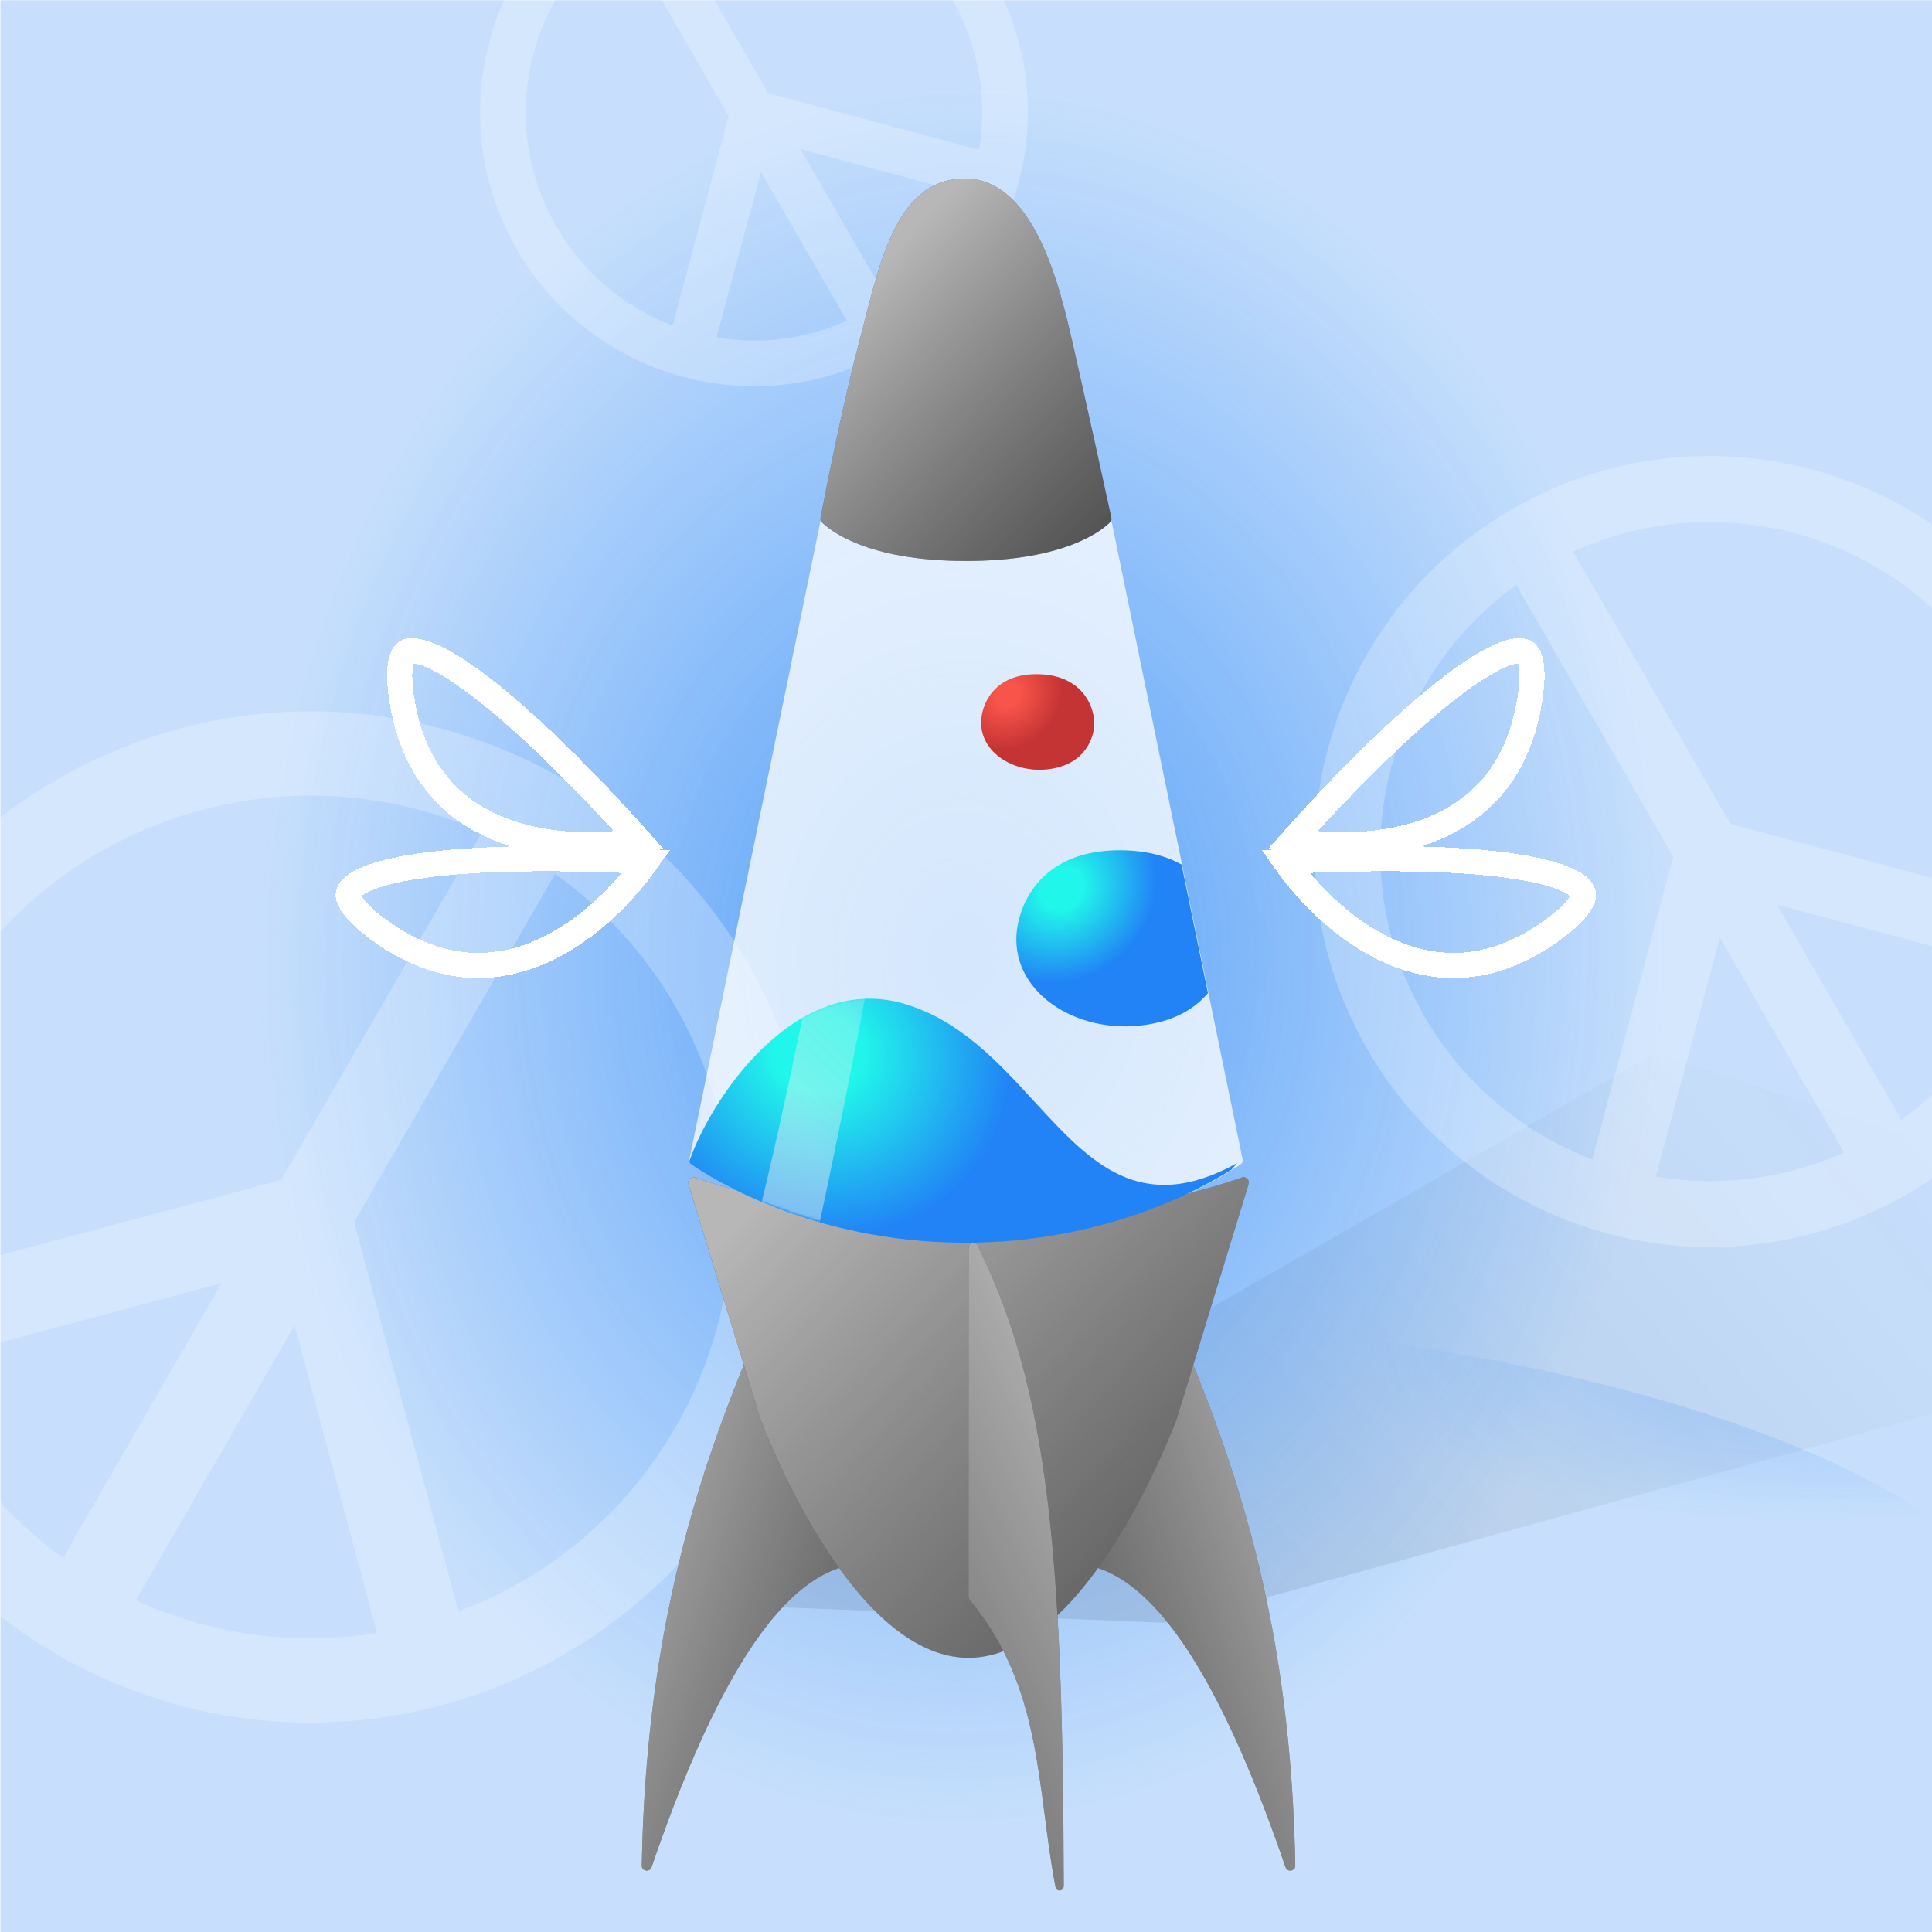 
    <svg width="768" height="768" viewBox="0 0 768 768" fill="none" xmlns="http://www.w3.org/2000/svg">
    
  <g clip-path="url(#clip0_28_276)">
  <rect width="768" height="768" fill="white"/>
  <rect x="0.175" y="0.098" width="768" height="768" fill="#2183F7" fill-opacity="0.25"/>
  <path d="M276.433 637.523L657.918 418.561L945.71 513.198L466.417 645.227L276.433 637.523Z" fill="url(#paint0_linear_28_276)" fill-opacity="0.1"/>
  <g opacity="0.45" filter="url(#filter0_f_28_276)">
  <ellipse rx="427" ry="146.5" transform="matrix(1 0.002 0.002 -1 386.365 668.462)" fill="url(#paint1_radial_28_276)"/>
  </g>
  <g opacity="0.7" filter="url(#filter1_f_28_276)">
  <ellipse cx="382.675" cy="301.953" rx="431.5" ry="532" transform="rotate(0.127 382.675 301.953)" fill="url(#paint2_radial_28_276)"/>
  </g>
  </g>
  <defs>
  <filter id="filter0_f_28_276" x="-50.634" y="511.959" width="873.998" height="313.005" filterUnits="userSpaceOnUse" color-interpolation-filters="sRGB">
  <feFlood flood-opacity="0" result="BackgroundImageFix"/>
  <feBlend mode="normal" in="SourceGraphic" in2="BackgroundImageFix" result="shape"/>
  <feGaussianBlur stdDeviation="5" result="effect1_foregroundBlur_28_276"/>
  </filter>
  <filter id="filter1_f_28_276" x="-58.826" y="-240.047" width="883.001" height="1084" filterUnits="userSpaceOnUse" color-interpolation-filters="sRGB">
  <feFlood flood-opacity="0" result="BackgroundImageFix"/>
  <feBlend mode="normal" in="SourceGraphic" in2="BackgroundImageFix" result="shape"/>
  <feGaussianBlur stdDeviation="5" result="effect1_foregroundBlur_28_276"/>
  </filter>
  <linearGradient id="paint0_linear_28_276" x1="427.525" y1="596.052" x2="694.574" y2="368.5" gradientUnits="userSpaceOnUse">
  <stop/>
  <stop offset="1" stop-color="#333333" stop-opacity="0"/>
  </linearGradient>
  <radialGradient id="paint1_radial_28_276" cx="0" cy="0" r="1" gradientUnits="userSpaceOnUse" gradientTransform="translate(427 168.135) rotate(99.123) scale(96.499 275.026)">
  <stop stop-color="#2183F7"/>
  <stop offset="1" stop-color="#2183F7" stop-opacity="0"/>
  </radialGradient>
  <radialGradient id="paint2_radial_28_276" cx="0" cy="0" r="1" gradientUnits="userSpaceOnUse" gradientTransform="translate(382.675 380.518) rotate(92.559) scale(346.34 281.204)">
  <stop stop-color="#2183F7"/>
  <stop offset="1" stop-color="#2183F7" stop-opacity="0"/>
  </radialGradient>
  <clipPath id="clip0_28_276">
  <rect width="768" height="768" fill="white"/>
  </clipPath>
  </defs>

    
  <g clip-path="url(#clip0_589_71590)">
  <g style="mix-blend-mode:overlay">
  <path fill-rule="evenodd" clip-rule="evenodd" d="M22.904 657.808C119.024 713.302 241.931 680.369 297.426 584.25C352.921 488.13 319.988 365.222 223.868 309.728C127.748 254.233 4.841 287.166 -50.654 383.286C-106.149 479.405 -73.216 602.313 22.904 657.808ZM-21.648 400.033C21.658 325.026 114.222 296.192 191.59 330.801L111.771 469.052L-41.983 510.25C-47.879 473.573 -41.669 434.711 -21.648 400.033ZM140.778 485.798L220.663 347.432C290.185 396.913 311.953 492.1 268.419 567.503C248.227 602.477 217.324 627.412 182.246 640.558L140.778 485.798ZM149.868 649.136C118.159 654.234 84.815 650.282 53.955 636.18L117.094 526.82L149.868 649.136ZM-33.405 542.627L88.087 510.073L25.015 619.318C-2.336 599.519 -22.174 572.597 -33.405 542.627Z" fill="white" fill-opacity="0.25"/>
  </g>
  <g style="mix-blend-mode:overlay">
  <path fill-rule="evenodd" clip-rule="evenodd" d="M758.27 474.64C833.456 431.231 859.217 335.09 815.808 259.904C772.399 184.717 676.258 158.957 601.072 202.366C525.886 245.775 500.125 341.915 543.534 417.101C586.943 492.288 683.083 518.049 758.27 474.64ZM566.223 404.002C532.349 345.33 549.019 271.348 602.723 232.473L665.159 340.615L632.933 460.884C605.782 450.534 581.884 431.127 566.223 404.002ZM687.848 327.515L625.361 219.283C686.07 191.54 759.065 214.022 793.118 273.004C808.913 300.361 813.718 331.048 808.904 359.952L687.848 327.515ZM802.052 385.24C793.103 408.714 777.386 429.757 755.763 445.146L706.374 359.603L802.052 385.24ZM658.221 467.736L683.685 372.703L733.021 458.156C708.912 468.94 682.916 471.85 658.221 467.736Z" fill="white" fill-opacity="0.25"/>
  </g>
  <g style="mix-blend-mode:overlay">
  <path fill-rule="evenodd" clip-rule="evenodd" d="M354.141 138.938C406.206 108.878 424.045 42.303 393.985 -9.762C363.926 -61.826 297.351 -79.665 245.286 -49.605C193.221 -19.546 175.382 47.029 205.442 99.094C235.502 151.159 302.077 168.997 354.141 138.938ZM221.154 90.022C197.697 49.394 209.241 -1.837 246.429 -28.757L289.665 46.129L267.349 129.412C248.547 122.245 231.999 108.807 221.154 90.022ZM305.376 37.057L262.105 -37.891C304.145 -57.102 354.692 -41.534 378.273 -0.69C389.211 18.254 392.538 39.504 389.205 59.519L305.376 37.057ZM384.46 77.03C378.263 93.286 367.379 107.857 352.406 118.514L318.205 59.278L384.46 77.03ZM284.86 134.157L302.494 68.349L336.658 127.523C319.963 134.991 301.961 137.006 284.86 134.157Z" fill="white" fill-opacity="0.25"/>
  </g>
  </g>
  <defs>
  <clipPath id="clip0_589_71590">
  <rect width="768" height="768" fill="white"/>
  </clipPath>
  </defs>

    
<g filter="url(#filter0_b_363_5706)">
<path d="M326.178 207L274.042 460.841C273.886 461.6 274.171 462.37 274.808 462.812C281.654 467.568 322.472 494 384 494C445.528 494 486.346 467.568 493.192 462.812C493.829 462.37 494.114 461.6 493.958 460.841L441.822 207C441.748 207.147 441.651 207.284 441.53 207.405C438.6 210.365 423.996 222.688 384 222.688C344.004 222.688 329.4 210.365 326.47 207.405C326.349 207.284 326.252 207.147 326.178 207Z" fill="white" fill-opacity="0.75"/>
</g>
<g filter="url(#filter1_d_363_5706)">
<path d="M323.454 476.552C323.024 474.587 320.261 474.401 319.552 476.283C297.381 535.155 256.55 602.244 254.115 735.592C254.073 737.868 257.261 738.375 257.998 736.222C289.424 644.431 319.812 609.464 350.971 616.398C352.473 616.732 353.903 615.423 353.574 613.919L323.454 476.552Z" fill="#333333"/>
<path d="M323.454 476.552C323.024 474.587 320.261 474.401 319.552 476.283C297.381 535.155 256.55 602.244 254.115 735.592C254.073 737.868 257.261 738.375 257.998 736.222C289.424 644.431 319.812 609.464 350.971 616.398C352.473 616.732 353.903 615.423 353.574 613.919L323.454 476.552Z" fill="url(#paint0_linear_363_5706)"/>
<path d="M444.546 476.552C444.977 474.587 447.74 474.401 448.448 476.283C470.62 535.155 511.45 602.244 513.886 735.592C513.927 737.868 510.74 738.375 510.002 736.222C478.577 644.431 448.189 609.464 417.03 616.398C415.527 616.732 414.097 615.423 414.427 613.919L444.546 476.552Z" fill="#333333"/>
<path d="M444.546 476.552C444.977 474.587 447.74 474.401 448.448 476.283C470.62 535.155 511.45 602.244 513.886 735.592C513.927 737.868 510.74 738.375 510.002 736.222C478.577 644.431 448.189 609.464 417.03 616.398C415.527 616.732 414.097 615.423 414.427 613.919L444.546 476.552Z" fill="url(#paint1_linear_363_5706)"/>
<path d="M275.366 462.073C273.77 461.504 272.154 463.033 272.65 464.653L301.107 557.639C301.118 557.674 301.114 557.667 301.127 557.701C301.529 558.794 336.31 652.992 384 652.992C431.69 652.992 466.471 558.794 466.873 557.701C466.886 557.667 466.882 557.674 466.893 557.639L495.35 464.653C495.846 463.033 494.23 461.504 492.634 462.073C480.529 466.388 441.347 478.54 384 478.54C326.653 478.54 287.472 466.388 275.366 462.073Z" fill="#333333"/>
<path d="M275.366 462.073C273.77 461.504 272.154 463.033 272.65 464.653L301.107 557.639C301.118 557.674 301.114 557.667 301.127 557.701C301.529 558.794 336.31 652.992 384 652.992C431.69 652.992 466.471 558.794 466.873 557.701C466.886 557.667 466.882 557.674 466.893 557.639L495.35 464.653C495.846 463.033 494.23 461.504 492.634 462.073C480.529 466.388 441.347 478.54 384 478.54C326.653 478.54 287.472 466.388 275.366 462.073Z" fill="url(#paint2_linear_363_5706)"/>
<path d="M384.001 490.031C384.001 487.95 386.73 487.282 387.652 489.148C416.139 546.784 421.504 614.124 421.855 743.558C421.862 745.89 418.987 746.25 418.548 743.96C411.089 705.023 413.615 665.017 384.475 630.015C384.173 629.652 384.001 629.19 384.001 628.718V490.031Z" fill="#333333"/>
<path d="M384.001 490.031C384.001 487.95 386.73 487.282 387.652 489.148C416.139 546.784 421.504 614.124 421.855 743.558C421.862 745.89 418.987 746.25 418.548 743.96C411.089 705.023 413.615 665.017 384.475 630.015C384.173 629.652 384.001 629.19 384.001 628.718V490.031Z" fill="url(#paint3_linear_363_5706)"/>
</g>
<path d="M341.559 135.914C349.139 107.438 355.252 71 383.528 71C411.805 71 421.711 116.115 426.441 136.608C430.799 155.489 440.334 199.159 441.807 205.914C441.934 206.494 441.786 207.068 441.371 207.492C438.337 210.59 423.704 223 384 223C344.175 223 329.575 210.515 326.602 207.464C326.201 207.053 326.056 206.499 326.164 205.935C327.337 199.776 334.615 162 341.559 135.914Z" fill="#333333"/>
<path d="M341.559 135.914C349.139 107.438 355.252 71 383.528 71C411.805 71 421.711 116.115 426.441 136.608C430.799 155.489 440.334 199.159 441.807 205.914C441.934 206.494 441.786 207.068 441.371 207.492C438.337 210.59 423.704 223 384 223C344.175 223 329.575 210.515 326.602 207.464C326.201 207.053 326.056 206.499 326.164 205.935C327.337 199.776 334.615 162 341.559 135.914Z" fill="url(#paint4_linear_363_5706)"/>
<defs>
<filter id="filter0_b_363_5706" x="250" y="183" width="268" height="335" filterUnits="userSpaceOnUse" color-interpolation-filters="sRGB">
<feFlood flood-opacity="0" result="BackgroundImageFix"/>
<feGaussianBlur in="BackgroundImage" stdDeviation="12"/>
<feComposite in2="SourceAlpha" operator="in" result="effect1_backgroundBlur_363_5706"/>
<feBlend mode="normal" in="SourceGraphic" in2="effect1_backgroundBlur_363_5706" result="shape"/>
</filter>
<filter id="filter1_d_363_5706" x="249.114" y="461.951" width="271.772" height="295.552" filterUnits="userSpaceOnUse" color-interpolation-filters="sRGB">
<feFlood flood-opacity="0" result="BackgroundImageFix"/>
<feColorMatrix in="SourceAlpha" type="matrix" values="0 0 0 0 0 0 0 0 0 0 0 0 0 0 0 0 0 0 127 0" result="hardAlpha"/>
<feOffset dx="1" dy="6"/>
<feGaussianBlur stdDeviation="3"/>
<feComposite in2="hardAlpha" operator="out"/>
<feColorMatrix type="matrix" values="0 0 0 0 0 0 0 0 0 0 0 0 0 0 0 0 0 0 0.25 0"/>
<feBlend mode="normal" in2="BackgroundImageFix" result="effect1_dropShadow_363_5706"/>
<feBlend mode="normal" in="SourceGraphic" in2="effect1_dropShadow_363_5706" result="shape"/>
</filter>
<linearGradient id="paint0_linear_363_5706" x1="259.96" y1="503.051" x2="426.345" y2="560.023" gradientUnits="userSpaceOnUse">
<stop stop-color="#ECECEC" stop-opacity="0.71"/>
<stop offset="1" stop-color="#C3C3C3" stop-opacity="0.15"/>
</linearGradient>
<linearGradient id="paint1_linear_363_5706" x1="508.041" y1="503.051" x2="341.656" y2="560.023" gradientUnits="userSpaceOnUse">
<stop stop-color="#ECECEC" stop-opacity="0.71"/>
<stop offset="1" stop-color="#C3C3C3" stop-opacity="0.15"/>
</linearGradient>
<linearGradient id="paint2_linear_363_5706" x1="284.78" y1="489.559" x2="499.664" y2="698.121" gradientUnits="userSpaceOnUse">
<stop stop-color="#ECECEC" stop-opacity="0.71"/>
<stop offset="1" stop-color="#C3C3C3" stop-opacity="0.15"/>
</linearGradient>
<linearGradient id="paint3_linear_363_5706" x1="425.983" y1="516.867" x2="208.004" y2="629.325" gradientUnits="userSpaceOnUse">
<stop stop-color="#ECECEC" stop-opacity="0.71"/>
<stop offset="1" stop-color="#C3C3C3" stop-opacity="0.15"/>
</linearGradient>
<linearGradient id="paint4_linear_363_5706" x1="332.891" y1="124.136" x2="445.62" y2="231.487" gradientUnits="userSpaceOnUse">
<stop stop-color="#ECECEC" stop-opacity="0.71"/>
<stop offset="1" stop-color="#C3C3C3" stop-opacity="0.15"/>
</linearGradient>
</defs>

    
    
<path d="M390 287.263C390 280.762 394.476 267.81 412.378 268.002C430.28 268.195 434.914 280.923 434.993 287.263C435.152 291.917 432.47 301.997 420.472 305.079C405.474 308.931 390 300.264 390 287.263Z" fill="url(#paint0_radial_461_73430)"/>
<defs>
<radialGradient id="paint0_radial_461_73430" cx="0" cy="0" r="1" gradientUnits="userSpaceOnUse" gradientTransform="translate(400.542 276.244) rotate(45.88) scale(22.82 25.294)">
<stop offset="0.203" style="stop-color: #F85449;"/>
<stop offset="0.891" style="stop-color: #C53434;"/>
</radialGradient>
</defs>

    
<path d="M469.69 343.667L480.179 394.773C476.011 399.702 469.836 404.033 460.881 406.303C432.885 413.399 404 397.433 404 373.484C404 361.509 412.354 337.649 445.772 338.004C455.848 338.111 463.672 340.317 469.69 343.667Z" fill="url(#paint0_radial_461_73431)"/>
<defs>
<radialGradient id="paint0_radial_461_73431" cx="0" cy="0" r="1" gradientUnits="userSpaceOnUse" gradientTransform="translate(421.846 353.185) rotate(48.294) scale(40.422 44.529)">
<stop offset="0.203" style="stop-color: #21F6EA;"/>
<stop offset="0.891" style="stop-color: #2183F6;"/>
</radialGradient>
</defs>

    
<path d="M489.565 464.947C477.306 472.747 438.848 494 383.752 494C322.343 494 281.604 467.598 274.772 462.848C274.356 462.559 274.09 462.13 274 461.655C282.641 436.672 316.228 385.887 360.003 399.182C381.681 405.766 396.857 422.295 411.13 437.839C433.236 461.915 453.175 483.631 491.752 462.385C491.045 463.235 490.315 464.09 489.565 464.947Z" fill="url(#paint0_radial_461_73432)"/>
<mask id="mask0_461_73432" style="mask-type:alpha" maskUnits="userSpaceOnUse" x="274" y="397" width="218" height="97">
<path d="M489.565 464.947C477.306 472.747 438.848 494 383.752 494C322.343 494 281.604 467.598 274.772 462.848C274.356 462.559 274.09 462.13 274 461.655C282.641 436.672 316.228 385.887 360.003 399.182C381.681 405.766 396.857 422.295 411.13 437.839C433.236 461.915 453.175 483.631 491.752 462.385C491.045 463.235 490.315 464.09 489.565 464.947Z" fill="url(#paint1_radial_461_73432)"/>
</mask>
<g mask="url(#mask0_461_73432)">
<g filter="url(#filter0_f_461_73432)">
<mask id="mask1_461_73432" style="mask-type:alpha" maskUnits="userSpaceOnUse" x="274" y="207" width="220" height="288">
<path d="M326.645 208.597C326.836 207.667 327.654 207 328.604 207H439.396C440.346 207 441.164 207.667 441.355 208.597L493.699 463.342C493.877 464.211 493.468 465.089 492.676 465.489C484.111 469.816 435.292 493.314 384 493.994C332.606 494.676 283.694 469.968 275.273 465.497C274.504 465.088 274.119 464.228 274.295 463.375L326.645 208.597Z" fill="#577096" fill-opacity="0.75"/>
</mask>
<g mask="url(#mask1_461_73432)">
<g filter="url(#filter1_f_461_73432)">
<path d="M341.007 274.947C343.338 230.439 295.068 189.11 282.906 147.014C292.691 143.062 316.087 155.333 335.012 167.04C358.668 181.673 357.402 239.449 361.234 276.006C364.299 305.252 325.749 490.207 316.009 529.88L289.022 528.466C307.731 471.07 339.209 309.296 341.007 274.947Z" fill="url(#paint2_linear_461_73432)" fill-opacity="0.6"/>
</g>
</g>
</g>
</g>
<defs>
<filter id="filter0_f_461_73432" x="269" y="202" width="230" height="297.008" filterUnits="userSpaceOnUse" color-interpolation-filters="sRGB">
<feFlood flood-opacity="0" result="BackgroundImageFix"/>
<feBlend mode="normal" in="SourceGraphic" in2="BackgroundImageFix" result="shape"/>
<feGaussianBlur stdDeviation="2.5" result="effect1_foregroundBlur_461_73432"/>
</filter>
<filter id="filter1_f_461_73432" x="280.906" y="144.259" width="82.501" height="387.621" filterUnits="userSpaceOnUse" color-interpolation-filters="sRGB">
<feFlood flood-opacity="0" result="BackgroundImageFix"/>
<feBlend mode="normal" in="SourceGraphic" in2="BackgroundImageFix" result="shape"/>
<feGaussianBlur stdDeviation="1" result="effect1_foregroundBlur_461_73432"/>
</filter>
<radialGradient id="paint0_radial_461_73432" cx="0" cy="0" r="1" gradientUnits="userSpaceOnUse" gradientTransform="translate(325.013 418.043) rotate(28.545) scale(87.511 81.471)">
<stop offset="0.203" style="stop-color: #21F6EA;"/>
<stop offset="0.891" style="stop-color: #2183F6;"/>
</radialGradient>
<radialGradient id="paint1_radial_461_73432" cx="0" cy="0" r="1" gradientUnits="userSpaceOnUse" gradientTransform="translate(320.844 419.677) rotate(27.332) scale(128.589 92.922)">
<stop offset="0.302" stop-color="#FFB800"/>
<stop offset="1" stop-color="#FF7800"/>
</radialGradient>
<linearGradient id="paint2_linear_461_73432" x1="352.686" y1="484.803" x2="443.145" y2="390.584" gradientUnits="userSpaceOnUse">
<stop stop-color="#F2F2F2"/>
<stop offset="0" stop-color="#F2F2F2"/>
<stop offset="0.052" stop-color="#F2F2F2" stop-opacity="0.948"/>
<stop offset="1" stop-color="#F2F2F2" stop-opacity="0"/>
</linearGradient>
</defs>

    
    <g filter="url(#filter0_d_559_36465)">
      <path d="M565.09 331.121C547.808 336.898 528.565 336.607 513.774 334.104C533.609 311.83 559.929 285.107 580.798 270.039C586.506 265.917 591.643 262.789 596.004 260.857C600.51 258.86 603.499 258.453 605.23 258.796C605.977 258.943 606.47 259.224 606.865 259.616C607.291 260.039 607.822 260.816 608.252 262.258C609.152 265.277 609.361 270.379 608.085 278.344C603.143 309.191 585.394 324.335 565.09 331.121Z" stroke="white" stroke-width="10" shape-rendering="crispEdges"/>
    </g>
    <g filter="url(#filter1_d_559_36465)">
      <path d="M549.346 376.704C533.041 368.568 519.64 354.755 510.952 342.527C540.727 340.802 578.234 340.517 603.645 344.619C610.596 345.741 616.44 347.161 620.89 348.879C625.488 350.653 627.889 352.478 628.871 353.945C629.295 354.578 629.445 355.124 629.447 355.681C629.449 356.281 629.276 357.206 628.56 358.53C627.061 361.301 623.602 365.057 617.067 369.787C591.76 388.104 568.501 386.262 549.346 376.704Z" stroke="white" stroke-width="10" shape-rendering="crispEdges"/>
    </g>
    <g filter="url(#filter2_d_559_36465)">
      <path d="M202.773 331.121C220.056 336.898 239.298 336.607 254.089 334.104C234.254 311.83 207.934 285.107 187.065 270.039C181.357 265.917 176.22 262.789 171.859 260.857C167.353 258.86 164.365 258.453 162.634 258.796C161.886 258.943 161.393 259.224 160.999 259.616C160.572 260.039 160.041 260.816 159.611 262.258C158.712 265.277 158.502 270.379 159.778 278.344C164.72 309.191 182.47 324.335 202.773 331.121Z" stroke="white" stroke-width="10" shape-rendering="crispEdges"/>
    </g>
    <g filter="url(#filter3_d_559_36465)">
      <path d="M218.517 376.704C234.822 368.568 248.223 354.755 256.912 342.527C227.137 340.802 189.629 340.517 164.218 344.619C157.267 345.741 151.423 347.161 146.973 348.879C142.375 350.653 139.974 352.478 138.992 353.945C138.568 354.578 138.418 355.124 138.416 355.681C138.414 356.281 138.587 357.206 139.304 358.53C140.802 361.301 144.262 365.057 150.796 369.787C176.103 388.104 199.362 386.262 218.517 376.704Z" stroke="white" stroke-width="10" shape-rendering="crispEdges"/>
    </g>
    <defs>
      <filter id="filter0_d_559_36465" x="497.064" y="246.393" width="124.214" height="101.702" filterUnits="userSpaceOnUse" color-interpolation-filters="sRGB">
        <feFlood flood-opacity="0" result="BackgroundImageFix"/>
        <feColorMatrix in="SourceAlpha" type="matrix" values="0 0 0 0 0 0 0 0 0 0 0 0 0 0 0 0 0 0 127 0" result="hardAlpha"/>
        <feOffset/>
        <feGaussianBlur stdDeviation="3.647"/>
        <feComposite in2="hardAlpha" operator="out"/>
        <feColorMatrix type="matrix" values="0 0 0 0 1 0 0 0 0 1 0 0 0 0 1 0 0 0 1 0"/>
        <feBlend mode="normal" in2="BackgroundImageFix" result="effect1_dropShadow_559_36465"/>
        <feBlend mode="normal" in="SourceGraphic" in2="effect1_dropShadow_559_36465" result="shape"/>
      </filter>
      <filter id="filter1_d_559_36465" x="494.782" y="329.04" width="146.959" height="67.04" filterUnits="userSpaceOnUse" color-interpolation-filters="sRGB">
        <feFlood flood-opacity="0" result="BackgroundImageFix"/>
        <feColorMatrix in="SourceAlpha" type="matrix" values="0 0 0 0 0 0 0 0 0 0 0 0 0 0 0 0 0 0 127 0" result="hardAlpha"/>
        <feOffset/>
        <feGaussianBlur stdDeviation="3.647"/>
        <feComposite in2="hardAlpha" operator="out"/>
        <feColorMatrix type="matrix" values="0 0 0 0 1 0 0 0 0 1 0 0 0 0 1 0 0 0 1 0"/>
        <feBlend mode="normal" in2="BackgroundImageFix" result="effect1_dropShadow_559_36465"/>
        <feBlend mode="normal" in="SourceGraphic" in2="effect1_dropShadow_559_36465" result="shape"/>
      </filter>
      <filter id="filter2_d_559_36465" x="146.585" y="246.393" width="124.214" height="101.702" filterUnits="userSpaceOnUse" color-interpolation-filters="sRGB">
        <feFlood flood-opacity="0" result="BackgroundImageFix"/>
        <feColorMatrix in="SourceAlpha" type="matrix" values="0 0 0 0 0 0 0 0 0 0 0 0 0 0 0 0 0 0 127 0" result="hardAlpha"/>
        <feOffset/>
        <feGaussianBlur stdDeviation="3.647"/>
        <feComposite in2="hardAlpha" operator="out"/>
        <feColorMatrix type="matrix" values="0 0 0 0 1 0 0 0 0 1 0 0 0 0 1 0 0 0 1 0"/>
        <feBlend mode="normal" in2="BackgroundImageFix" result="effect1_dropShadow_559_36465"/>
        <feBlend mode="normal" in="SourceGraphic" in2="effect1_dropShadow_559_36465" result="shape"/>
      </filter>
      <filter id="filter3_d_559_36465" x="126.122" y="329.04" width="146.959" height="67.04" filterUnits="userSpaceOnUse" color-interpolation-filters="sRGB">
        <feFlood flood-opacity="0" result="BackgroundImageFix"/>
        <feColorMatrix in="SourceAlpha" type="matrix" values="0 0 0 0 0 0 0 0 0 0 0 0 0 0 0 0 0 0 127 0" result="hardAlpha"/>
        <feOffset/>
        <feGaussianBlur stdDeviation="3.647"/>
        <feComposite in2="hardAlpha" operator="out"/>
        <feColorMatrix type="matrix" values="0 0 0 0 1 0 0 0 0 1 0 0 0 0 1 0 0 0 1 0"/>
        <feBlend mode="normal" in2="BackgroundImageFix" result="effect1_dropShadow_559_36465"/>
        <feBlend mode="normal" in="SourceGraphic" in2="effect1_dropShadow_559_36465" result="shape"/>
      </filter>
    </defs>
    
    </svg>
  
